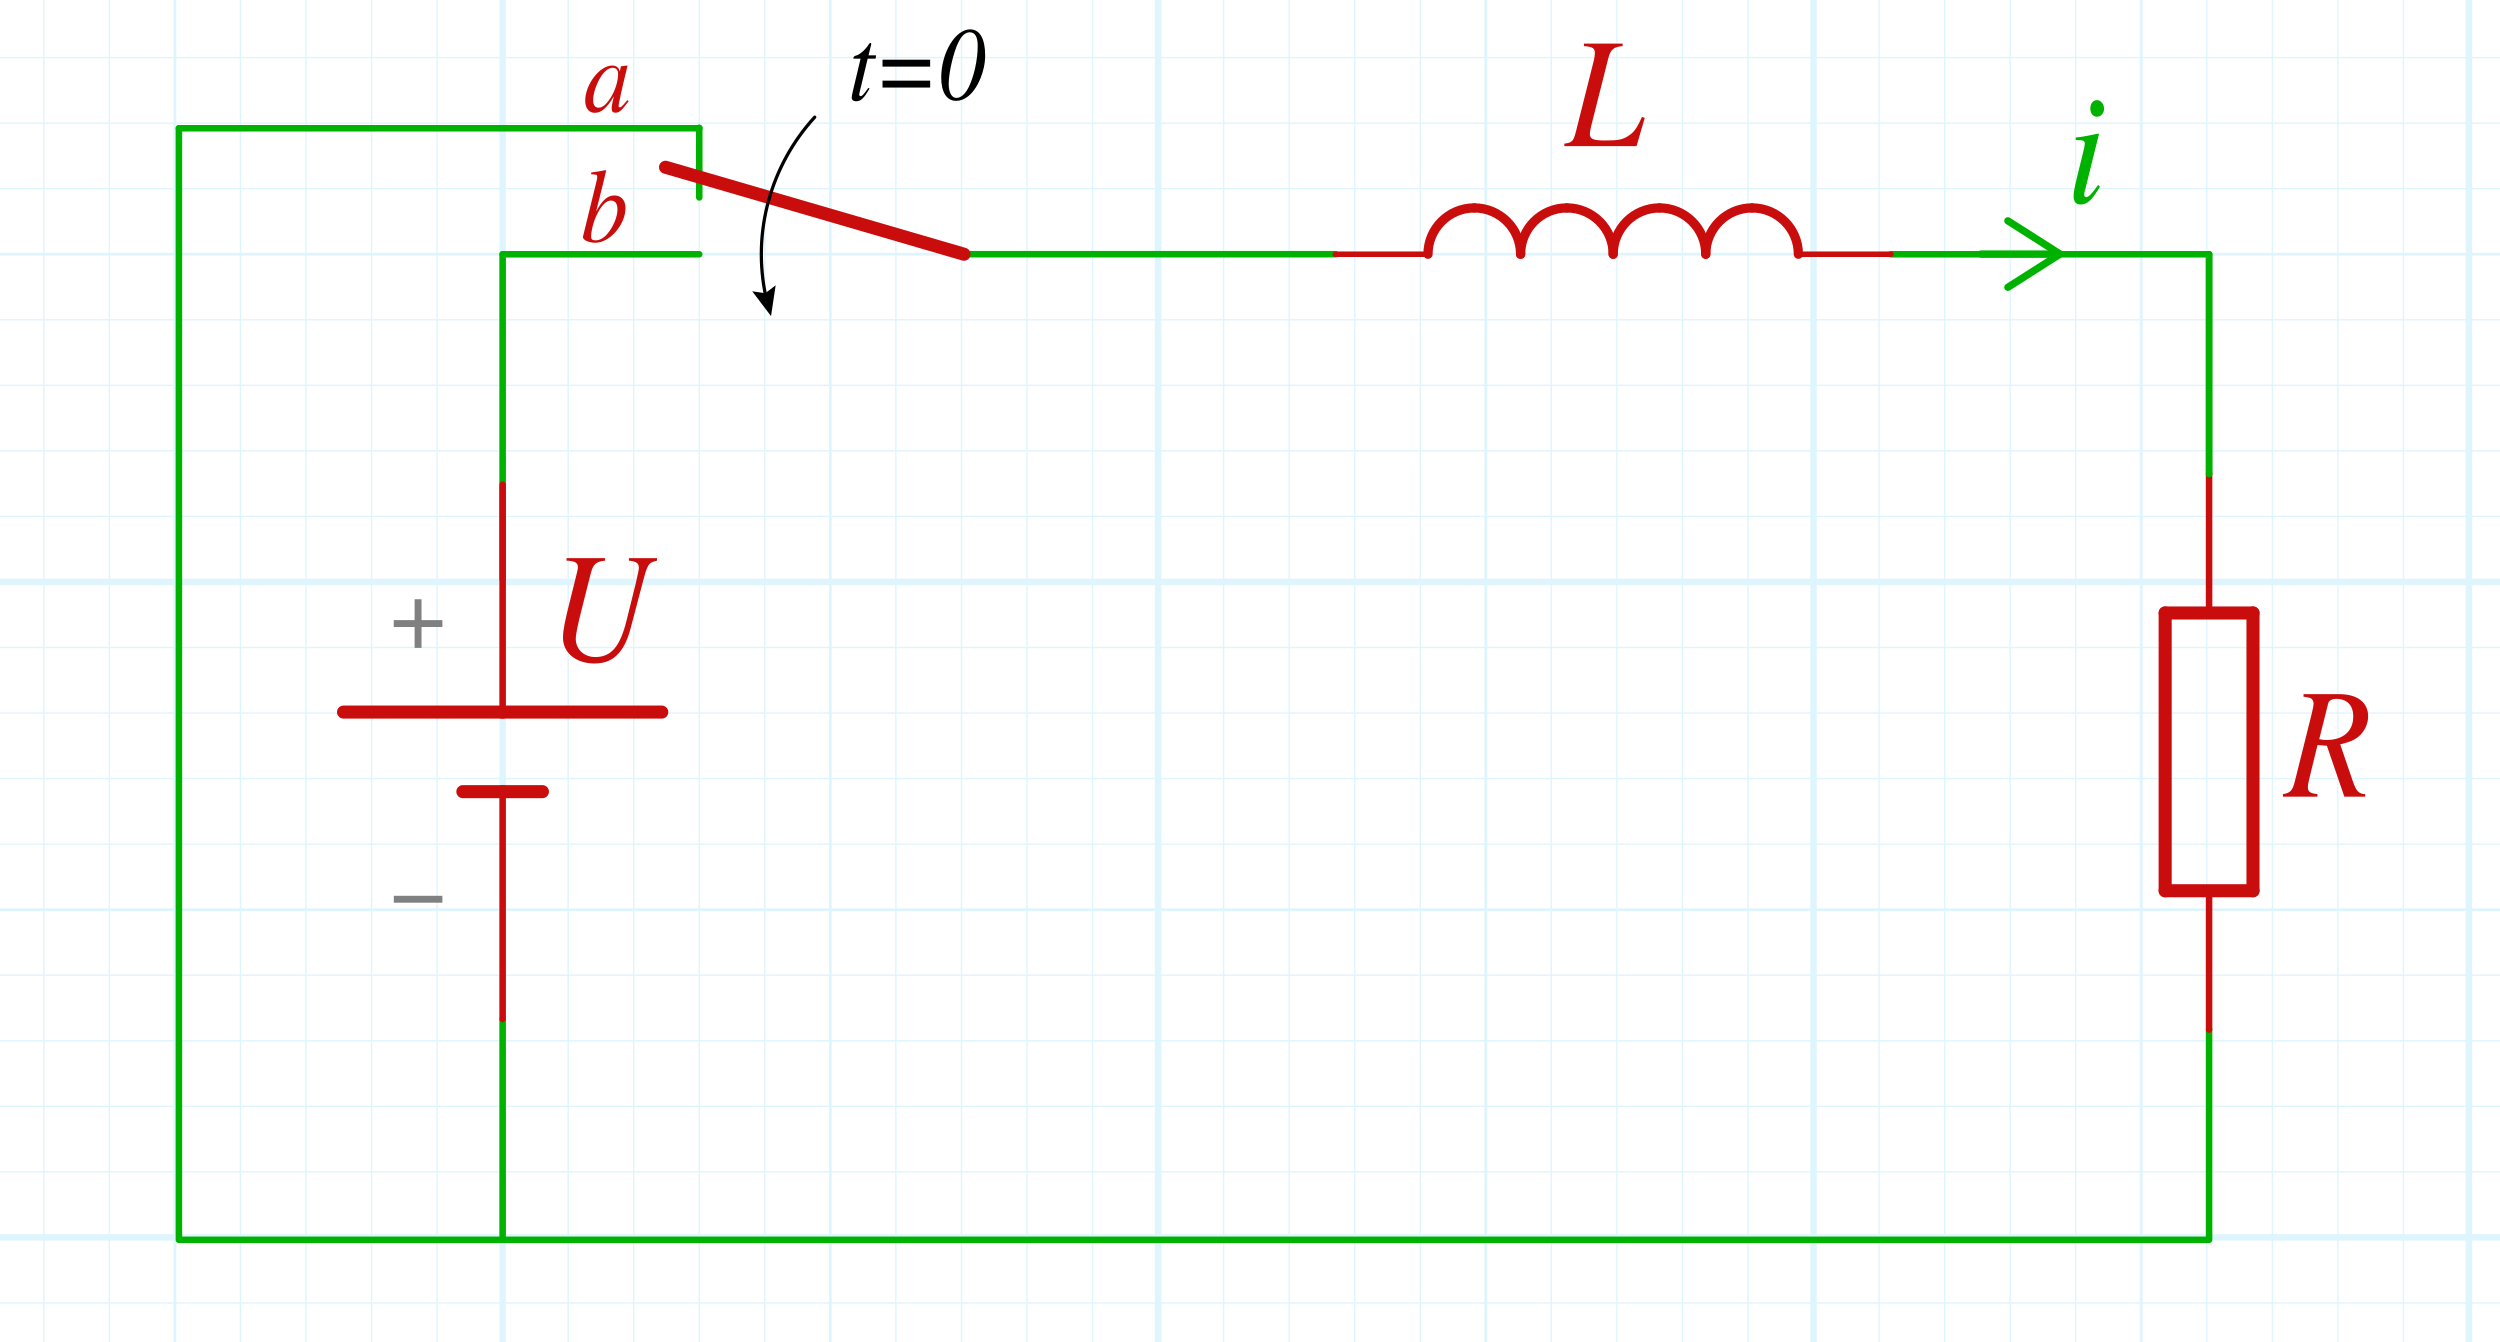 <?xml version="1.0" encoding="utf-8"?>
<!-- Generator: Adobe Illustrator 26.0.1, SVG Export Plug-In . SVG Version: 6.00 Build 0)  -->
<svg version="1.1" xmlns="http://www.w3.org/2000/svg" xmlns:xlink="http://www.w3.org/1999/xlink" x="0px" y="0px"
	 viewBox="0 0 382.233 205.252" enable-background="new 0 0 382.233 205.252" xml:space="preserve">
<g id="grid" opacity="0.5">
	<g id="Clipped_grid">
		<defs>
			<rect id="SVGID_1_" x="-40.46" y="-7.215" width="431.38" height="216.447"/>
		</defs>
		<clipPath id="SVGID_00000065796340215097739570000004556124959885200290_">
			<use xlink:href="#SVGID_1_"  overflow="visible"/>
		</clipPath>
		
			<g id="Grid_00000060005542146034257920000005065612243763103930_" opacity="0.25" clip-path="url(#SVGID_00000065796340215097739570000004556124959885200290_)">
			<g id="Horizontal_1_mm">
				
					<line fill="none" stroke="#00ABEB" stroke-width="0.211" stroke-miterlimit="10" x1="-23.631" y1="-201.645" x2="778.327" y2="-201.645"/>
				
					<line fill="none" stroke="#00ABEB" stroke-width="0.211" stroke-miterlimit="10" x1="-23.631" y1="-211.668" x2="778.327" y2="-211.668"/>
				
					<line fill="none" stroke="#00ABEB" stroke-width="0.211" stroke-miterlimit="10" x1="-23.631" y1="389.619" x2="778.327" y2="389.619"/>
				
					<line fill="none" stroke="#00ABEB" stroke-width="0.211" stroke-miterlimit="10" x1="-23.631" y1="379.596" x2="778.327" y2="379.596"/>
				
					<line fill="none" stroke="#00ABEB" stroke-width="0.211" stroke-miterlimit="10" x1="-23.631" y1="369.577" x2="778.327" y2="369.577"/>
				
					<line fill="none" stroke="#00ABEB" stroke-width="0.211" stroke-miterlimit="10" x1="-23.631" y1="359.555" x2="778.327" y2="359.555"/>
				
					<line fill="none" stroke="#00ABEB" stroke-width="0.211" stroke-miterlimit="10" x1="-23.631" y1="349.532" x2="778.327" y2="349.532"/>
				
					<line fill="none" stroke="#00ABEB" stroke-width="0.211" stroke-miterlimit="10" x1="-23.631" y1="339.513" x2="778.327" y2="339.513"/>
				
					<line fill="none" stroke="#00ABEB" stroke-width="0.211" stroke-miterlimit="10" x1="-23.631" y1="329.491" x2="778.327" y2="329.491"/>
				
					<line fill="none" stroke="#00ABEB" stroke-width="0.211" stroke-miterlimit="10" x1="-23.631" y1="319.472" x2="778.327" y2="319.472"/>
				
					<line fill="none" stroke="#00ABEB" stroke-width="0.211" stroke-miterlimit="10" x1="-23.631" y1="309.447" x2="778.327" y2="309.447"/>
				
					<line fill="none" stroke="#00ABEB" stroke-width="0.211" stroke-miterlimit="10" x1="-23.631" y1="299.425" x2="778.327" y2="299.425"/>
				
					<line fill="none" stroke="#00ABEB" stroke-width="0.211" stroke-miterlimit="10" x1="-23.631" y1="289.406" x2="778.327" y2="289.406"/>
				
					<line fill="none" stroke="#00ABEB" stroke-width="0.211" stroke-miterlimit="10" x1="-23.631" y1="279.383" x2="778.327" y2="279.383"/>
				
					<line fill="none" stroke="#00ABEB" stroke-width="0.211" stroke-miterlimit="10" x1="-23.631" y1="269.361" x2="778.327" y2="269.361"/>
				
					<line fill="none" stroke="#00ABEB" stroke-width="0.211" stroke-miterlimit="10" x1="-23.631" y1="259.341" x2="778.327" y2="259.341"/>
				
					<line fill="none" stroke="#00ABEB" stroke-width="0.211" stroke-miterlimit="10" x1="-23.631" y1="249.319" x2="778.327" y2="249.319"/>
				
					<line fill="none" stroke="#00ABEB" stroke-width="0.211" stroke-miterlimit="10" x1="-23.631" y1="239.296" x2="778.327" y2="239.296"/>
				
					<line fill="none" stroke="#00ABEB" stroke-width="0.211" stroke-miterlimit="10" x1="-23.631" y1="229.277" x2="778.327" y2="229.277"/>
				
					<line fill="none" stroke="#00ABEB" stroke-width="0.211" stroke-miterlimit="10" x1="-23.631" y1="219.255" x2="778.327" y2="219.255"/>
				
					<line fill="none" stroke="#00ABEB" stroke-width="0.211" stroke-miterlimit="10" x1="-23.631" y1="209.232" x2="778.327" y2="209.232"/>
				
					<line fill="none" stroke="#00ABEB" stroke-width="0.211" stroke-miterlimit="10" x1="-23.631" y1="199.213" x2="778.327" y2="199.213"/>
				
					<line fill="none" stroke="#00ABEB" stroke-width="0.211" stroke-miterlimit="10" x1="-23.631" y1="189.19" x2="778.327" y2="189.19"/>
				
					<line fill="none" stroke="#00ABEB" stroke-width="0.211" stroke-miterlimit="10" x1="-23.631" y1="179.166" x2="778.327" y2="179.166"/>
				
					<line fill="none" stroke="#00ABEB" stroke-width="0.211" stroke-miterlimit="10" x1="-23.631" y1="169.147" x2="778.327" y2="169.147"/>
				
					<line fill="none" stroke="#00ABEB" stroke-width="0.211" stroke-miterlimit="10" x1="-23.631" y1="159.125" x2="778.327" y2="159.125"/>
				
					<line fill="none" stroke="#00ABEB" stroke-width="0.211" stroke-miterlimit="10" x1="-23.631" y1="149.105" x2="778.327" y2="149.105"/>
				
					<line fill="none" stroke="#00ABEB" stroke-width="0.211" stroke-miterlimit="10" x1="-23.631" y1="139.083" x2="778.327" y2="139.083"/>
				
					<line fill="none" stroke="#00ABEB" stroke-width="0.211" stroke-miterlimit="10" x1="-23.631" y1="129.06" x2="778.327" y2="129.06"/>
				
					<line fill="none" stroke="#00ABEB" stroke-width="0.211" stroke-miterlimit="10" x1="-23.631" y1="119.041" x2="778.327" y2="119.041"/>
				
					<line fill="none" stroke="#00ABEB" stroke-width="0.211" stroke-miterlimit="10" x1="-23.631" y1="109.019" x2="778.327" y2="109.019"/>
				
					<line fill="none" stroke="#00ABEB" stroke-width="0.211" stroke-miterlimit="10" x1="-23.631" y1="98.996" x2="778.327" y2="98.996"/>
				
					<line fill="none" stroke="#00ABEB" stroke-width="0.211" stroke-miterlimit="10" x1="-23.631" y1="88.977" x2="778.327" y2="88.977"/>
				
					<line fill="none" stroke="#00ABEB" stroke-width="0.211" stroke-miterlimit="10" x1="-23.631" y1="78.955" x2="778.327" y2="78.955"/>
				
					<line fill="none" stroke="#00ABEB" stroke-width="0.211" stroke-miterlimit="10" x1="-23.631" y1="68.932" x2="778.327" y2="68.932"/>
				
					<line fill="none" stroke="#00ABEB" stroke-width="0.211" stroke-miterlimit="10" x1="-23.631" y1="58.913" x2="778.327" y2="58.913"/>
				
					<line fill="none" stroke="#00ABEB" stroke-width="0.211" stroke-miterlimit="10" x1="-23.631" y1="48.89" x2="778.327" y2="48.89"/>
				
					<line fill="none" stroke="#00ABEB" stroke-width="0.211" stroke-miterlimit="10" x1="-23.631" y1="38.868" x2="778.327" y2="38.868"/>
				
					<line fill="none" stroke="#00ABEB" stroke-width="0.211" stroke-miterlimit="10" x1="-23.631" y1="28.849" x2="778.327" y2="28.849"/>
				
					<line fill="none" stroke="#00ABEB" stroke-width="0.211" stroke-miterlimit="10" x1="-23.631" y1="18.826" x2="778.327" y2="18.826"/>
				
					<line fill="none" stroke="#00ABEB" stroke-width="0.211" stroke-miterlimit="10" x1="-23.631" y1="8.804" x2="778.327" y2="8.804"/>
				
					<line fill="none" stroke="#00ABEB" stroke-width="0.211" stroke-miterlimit="10" x1="-23.631" y1="-1.215" x2="778.327" y2="-1.215"/>
				
					<line fill="none" stroke="#00ABEB" stroke-width="0.211" stroke-miterlimit="10" x1="-23.631" y1="-11.24" x2="778.327" y2="-11.24"/>
				
					<line fill="none" stroke="#00ABEB" stroke-width="0.211" stroke-miterlimit="10" x1="-23.631" y1="-21.259" x2="778.327" y2="-21.259"/>
				
					<line fill="none" stroke="#00ABEB" stroke-width="0.211" stroke-miterlimit="10" x1="-23.631" y1="-31.281" x2="778.327" y2="-31.281"/>
				
					<line fill="none" stroke="#00ABEB" stroke-width="0.211" stroke-miterlimit="10" x1="-23.631" y1="-41.304" x2="778.327" y2="-41.304"/>
				
					<line fill="none" stroke="#00ABEB" stroke-width="0.211" stroke-miterlimit="10" x1="-23.631" y1="-51.323" x2="778.327" y2="-51.323"/>
				
					<line fill="none" stroke="#00ABEB" stroke-width="0.211" stroke-miterlimit="10" x1="-23.631" y1="-61.345" x2="778.327" y2="-61.345"/>
				
					<line fill="none" stroke="#00ABEB" stroke-width="0.211" stroke-miterlimit="10" x1="-23.631" y1="-71.368" x2="778.327" y2="-71.368"/>
				
					<line fill="none" stroke="#00ABEB" stroke-width="0.211" stroke-miterlimit="10" x1="-23.631" y1="-81.387" x2="778.327" y2="-81.387"/>
				
					<line fill="none" stroke="#00ABEB" stroke-width="0.211" stroke-miterlimit="10" x1="-23.631" y1="-91.41" x2="778.327" y2="-91.41"/>
				
					<line fill="none" stroke="#00ABEB" stroke-width="0.211" stroke-miterlimit="10" x1="-23.631" y1="-101.432" x2="778.327" y2="-101.432"/>
				
					<line fill="none" stroke="#00ABEB" stroke-width="0.211" stroke-miterlimit="10" x1="-23.631" y1="-111.451" x2="778.327" y2="-111.451"/>
				
					<line fill="none" stroke="#00ABEB" stroke-width="0.211" stroke-miterlimit="10" x1="-23.631" y1="-121.474" x2="778.327" y2="-121.474"/>
				
					<line fill="none" stroke="#00ABEB" stroke-width="0.211" stroke-miterlimit="10" x1="-23.631" y1="-131.496" x2="778.327" y2="-131.496"/>
				
					<line fill="none" stroke="#00ABEB" stroke-width="0.211" stroke-miterlimit="10" x1="-23.631" y1="-141.516" x2="778.327" y2="-141.516"/>
				
					<line fill="none" stroke="#00ABEB" stroke-width="0.211" stroke-miterlimit="10" x1="-23.631" y1="-151.54" x2="778.327" y2="-151.54"/>
				
					<line fill="none" stroke="#00ABEB" stroke-width="0.211" stroke-miterlimit="10" x1="-23.631" y1="-161.559" x2="778.327" y2="-161.559"/>
				
					<line fill="none" stroke="#00ABEB" stroke-width="0.211" stroke-miterlimit="10" x1="-23.631" y1="-171.581" x2="778.327" y2="-171.581"/>
				
					<line fill="none" stroke="#00ABEB" stroke-width="0.211" stroke-miterlimit="10" x1="-23.631" y1="-181.604" x2="778.327" y2="-181.604"/>
				
					<line fill="none" stroke="#00ABEB" stroke-width="0.211" stroke-miterlimit="10" x1="-23.631" y1="-191.623" x2="778.327" y2="-191.623"/>
			</g>
			<g id="Vertical_1_mm">
				<g>
					
						<line fill="none" stroke="#00ABEB" stroke-width="0.211" stroke-miterlimit="10" x1="-23.366" y1="389.57" x2="-23.366" y2="-211.934"/>
				</g>
				
					<line fill="none" stroke="#00ABEB" stroke-width="0.211" stroke-miterlimit="10" x1="-13.347" y1="389.57" x2="-13.347" y2="-211.934"/>
				
					<line fill="none" stroke="#00ABEB" stroke-width="0.211" stroke-miterlimit="10" x1="-3.324" y1="389.57" x2="-3.324" y2="-211.934"/>
				
					<line fill="none" stroke="#00ABEB" stroke-width="0.211" stroke-miterlimit="10" x1="6.699" y1="389.57" x2="6.699" y2="-211.934"/>
				
					<line fill="none" stroke="#00ABEB" stroke-width="0.211" stroke-miterlimit="10" x1="16.718" y1="389.57" x2="16.718" y2="-211.934"/>
				
					<line fill="none" stroke="#00ABEB" stroke-width="0.211" stroke-miterlimit="10" x1="26.74" y1="389.57" x2="26.74" y2="-211.934"/>
				
					<line fill="none" stroke="#00ABEB" stroke-width="0.211" stroke-miterlimit="10" x1="36.763" y1="389.57" x2="36.763" y2="-211.934"/>
				
					<line fill="none" stroke="#00ABEB" stroke-width="0.211" stroke-miterlimit="10" x1="46.782" y1="389.57" x2="46.782" y2="-211.934"/>
				
					<line fill="none" stroke="#00ABEB" stroke-width="0.211" stroke-miterlimit="10" x1="56.806" y1="389.57" x2="56.806" y2="-211.934"/>
				
					<line fill="none" stroke="#00ABEB" stroke-width="0.211" stroke-miterlimit="10" x1="66.825" y1="389.57" x2="66.825" y2="-211.934"/>
				
					<line fill="none" stroke="#00ABEB" stroke-width="0.211" stroke-miterlimit="10" x1="76.848" y1="389.57" x2="76.848" y2="-211.934"/>
				
					<line fill="none" stroke="#00ABEB" stroke-width="0.211" stroke-miterlimit="10" x1="86.87" y1="389.57" x2="86.87" y2="-211.934"/>
				
					<line fill="none" stroke="#00ABEB" stroke-width="0.211" stroke-miterlimit="10" x1="96.889" y1="389.57" x2="96.889" y2="-211.934"/>
				
					<line fill="none" stroke="#00ABEB" stroke-width="0.211" stroke-miterlimit="10" x1="106.912" y1="389.57" x2="106.912" y2="-211.934"/>
				
					<line fill="none" stroke="#00ABEB" stroke-width="0.211" stroke-miterlimit="10" x1="116.934" y1="389.57" x2="116.934" y2="-211.934"/>
				
					<line fill="none" stroke="#00ABEB" stroke-width="0.211" stroke-miterlimit="10" x1="126.954" y1="389.57" x2="126.954" y2="-211.934"/>
				
					<line fill="none" stroke="#00ABEB" stroke-width="0.211" stroke-miterlimit="10" x1="136.976" y1="389.57" x2="136.976" y2="-211.934"/>
				
					<line fill="none" stroke="#00ABEB" stroke-width="0.211" stroke-miterlimit="10" x1="146.999" y1="389.57" x2="146.999" y2="-211.934"/>
				
					<line fill="none" stroke="#00ABEB" stroke-width="0.211" stroke-miterlimit="10" x1="157.018" y1="389.57" x2="157.018" y2="-211.934"/>
				
					<line fill="none" stroke="#00ABEB" stroke-width="0.211" stroke-miterlimit="10" x1="167.04" y1="389.57" x2="167.04" y2="-211.934"/>
				
					<line fill="none" stroke="#00ABEB" stroke-width="0.211" stroke-miterlimit="10" x1="177.063" y1="389.57" x2="177.063" y2="-211.934"/>
				
					<line fill="none" stroke="#00ABEB" stroke-width="0.211" stroke-miterlimit="10" x1="187.082" y1="389.57" x2="187.082" y2="-211.934"/>
				
					<line fill="none" stroke="#00ABEB" stroke-width="0.211" stroke-miterlimit="10" x1="197.105" y1="389.57" x2="197.105" y2="-211.934"/>
				
					<line fill="none" stroke="#00ABEB" stroke-width="0.211" stroke-miterlimit="10" x1="207.127" y1="389.57" x2="207.127" y2="-211.934"/>
				
					<line fill="none" stroke="#00ABEB" stroke-width="0.211" stroke-miterlimit="10" x1="217.148" y1="389.57" x2="217.148" y2="-211.934"/>
				
					<line fill="none" stroke="#00ABEB" stroke-width="0.211" stroke-miterlimit="10" x1="227.17" y1="389.57" x2="227.17" y2="-211.934"/>
				
					<line fill="none" stroke="#00ABEB" stroke-width="0.211" stroke-miterlimit="10" x1="237.189" y1="389.57" x2="237.189" y2="-211.934"/>
				
					<line fill="none" stroke="#00ABEB" stroke-width="0.211" stroke-miterlimit="10" x1="247.212" y1="389.57" x2="247.212" y2="-211.934"/>
				
					<line fill="none" stroke="#00ABEB" stroke-width="0.211" stroke-miterlimit="10" x1="257.235" y1="389.57" x2="257.235" y2="-211.934"/>
				
					<line fill="none" stroke="#00ABEB" stroke-width="0.211" stroke-miterlimit="10" x1="267.253" y1="389.57" x2="267.253" y2="-211.934"/>
				
					<line fill="none" stroke="#00ABEB" stroke-width="0.211" stroke-miterlimit="10" x1="277.276" y1="389.57" x2="277.276" y2="-211.934"/>
				
					<line fill="none" stroke="#00ABEB" stroke-width="0.211" stroke-miterlimit="10" x1="287.299" y1="389.57" x2="287.299" y2="-211.934"/>
				
					<line fill="none" stroke="#00ABEB" stroke-width="0.211" stroke-miterlimit="10" x1="297.318" y1="389.57" x2="297.318" y2="-211.934"/>
				
					<line fill="none" stroke="#00ABEB" stroke-width="0.211" stroke-miterlimit="10" x1="307.34" y1="389.57" x2="307.34" y2="-211.934"/>
				
					<line fill="none" stroke="#00ABEB" stroke-width="0.211" stroke-miterlimit="10" x1="317.363" y1="389.57" x2="317.363" y2="-211.934"/>
				
					<line fill="none" stroke="#00ABEB" stroke-width="0.211" stroke-miterlimit="10" x1="327.382" y1="389.57" x2="327.382" y2="-211.934"/>
				
					<line fill="none" stroke="#00ABEB" stroke-width="0.211" stroke-miterlimit="10" x1="337.404" y1="389.57" x2="337.404" y2="-211.934"/>
				
					<line fill="none" stroke="#00ABEB" stroke-width="0.211" stroke-miterlimit="10" x1="347.427" y1="389.57" x2="347.427" y2="-211.934"/>
				
					<line fill="none" stroke="#00ABEB" stroke-width="0.211" stroke-miterlimit="10" x1="357.446" y1="389.57" x2="357.446" y2="-211.934"/>
				
					<line fill="none" stroke="#00ABEB" stroke-width="0.211" stroke-miterlimit="10" x1="367.469" y1="389.57" x2="367.469" y2="-211.934"/>
				
					<line fill="none" stroke="#00ABEB" stroke-width="0.211" stroke-miterlimit="10" x1="377.488" y1="389.57" x2="377.488" y2="-211.934"/>
				
					<line fill="none" stroke="#00ABEB" stroke-width="0.211" stroke-miterlimit="10" x1="387.512" y1="389.57" x2="387.512" y2="-211.934"/>
				
					<line fill="none" stroke="#00ABEB" stroke-width="0.211" stroke-miterlimit="10" x1="397.534" y1="389.57" x2="397.534" y2="-211.934"/>
				
					<line fill="none" stroke="#00ABEB" stroke-width="0.211" stroke-miterlimit="10" x1="407.554" y1="389.57" x2="407.554" y2="-211.934"/>
				
					<line fill="none" stroke="#00ABEB" stroke-width="0.211" stroke-miterlimit="10" x1="417.576" y1="389.57" x2="417.576" y2="-211.934"/>
				
					<line fill="none" stroke="#00ABEB" stroke-width="0.211" stroke-miterlimit="10" x1="427.599" y1="389.57" x2="427.599" y2="-211.934"/>
				
					<line fill="none" stroke="#00ABEB" stroke-width="0.211" stroke-miterlimit="10" x1="437.618" y1="389.57" x2="437.618" y2="-211.934"/>
				
					<line fill="none" stroke="#00ABEB" stroke-width="0.211" stroke-miterlimit="10" x1="447.64" y1="389.57" x2="447.64" y2="-211.934"/>
				
					<line fill="none" stroke="#00ABEB" stroke-width="0.211" stroke-miterlimit="10" x1="457.663" y1="389.57" x2="457.663" y2="-211.934"/>
				
					<line fill="none" stroke="#00ABEB" stroke-width="0.211" stroke-miterlimit="10" x1="467.682" y1="389.57" x2="467.682" y2="-211.934"/>
				
					<line fill="none" stroke="#00ABEB" stroke-width="0.211" stroke-miterlimit="10" x1="477.705" y1="389.57" x2="477.705" y2="-211.934"/>
				
					<line fill="none" stroke="#00ABEB" stroke-width="0.211" stroke-miterlimit="10" x1="487.727" y1="389.57" x2="487.727" y2="-211.934"/>
				
					<line fill="none" stroke="#00ABEB" stroke-width="0.211" stroke-miterlimit="10" x1="497.746" y1="389.57" x2="497.746" y2="-211.934"/>
				
					<line fill="none" stroke="#00ABEB" stroke-width="0.211" stroke-miterlimit="10" x1="507.769" y1="389.57" x2="507.769" y2="-211.934"/>
				
					<line fill="none" stroke="#00ABEB" stroke-width="0.211" stroke-miterlimit="10" x1="517.791" y1="389.57" x2="517.791" y2="-211.934"/>
				
					<line fill="none" stroke="#00ABEB" stroke-width="0.211" stroke-miterlimit="10" x1="527.81" y1="389.57" x2="527.81" y2="-211.934"/>
				
					<line fill="none" stroke="#00ABEB" stroke-width="0.211" stroke-miterlimit="10" x1="537.835" y1="389.57" x2="537.835" y2="-211.934"/>
				
					<line fill="none" stroke="#00ABEB" stroke-width="0.211" stroke-miterlimit="10" x1="547.854" y1="389.57" x2="547.854" y2="-211.934"/>
				
					<line fill="none" stroke="#00ABEB" stroke-width="0.211" stroke-miterlimit="10" x1="557.876" y1="389.57" x2="557.876" y2="-211.934"/>
				
					<line fill="none" stroke="#00ABEB" stroke-width="0.211" stroke-miterlimit="10" x1="567.899" y1="389.57" x2="567.899" y2="-211.934"/>
				
					<line fill="none" stroke="#00ABEB" stroke-width="0.211" stroke-miterlimit="10" x1="577.918" y1="389.57" x2="577.918" y2="-211.934"/>
				
					<line fill="none" stroke="#00ABEB" stroke-width="0.211" stroke-miterlimit="10" x1="587.94" y1="389.57" x2="587.94" y2="-211.934"/>
				
					<line fill="none" stroke="#00ABEB" stroke-width="0.211" stroke-miterlimit="10" x1="597.963" y1="389.57" x2="597.963" y2="-211.934"/>
				
					<line fill="none" stroke="#00ABEB" stroke-width="0.211" stroke-miterlimit="10" x1="607.982" y1="389.57" x2="607.982" y2="-211.934"/>
				
					<line fill="none" stroke="#00ABEB" stroke-width="0.211" stroke-miterlimit="10" x1="618.004" y1="389.57" x2="618.004" y2="-211.934"/>
				
					<line fill="none" stroke="#00ABEB" stroke-width="0.211" stroke-miterlimit="10" x1="628.027" y1="389.57" x2="628.027" y2="-211.934"/>
				
					<line fill="none" stroke="#00ABEB" stroke-width="0.211" stroke-miterlimit="10" x1="638.046" y1="389.57" x2="638.046" y2="-211.934"/>
				
					<line fill="none" stroke="#00ABEB" stroke-width="0.211" stroke-miterlimit="10" x1="648.069" y1="389.57" x2="648.069" y2="-211.934"/>
				
					<line fill="none" stroke="#00ABEB" stroke-width="0.211" stroke-miterlimit="10" x1="658.091" y1="389.57" x2="658.091" y2="-211.934"/>
				
					<line fill="none" stroke="#00ABEB" stroke-width="0.211" stroke-miterlimit="10" x1="668.11" y1="389.57" x2="668.11" y2="-211.934"/>
				
					<line fill="none" stroke="#00ABEB" stroke-width="0.211" stroke-miterlimit="10" x1="678.133" y1="389.57" x2="678.133" y2="-211.934"/>
				
					<line fill="none" stroke="#00ABEB" stroke-width="0.211" stroke-miterlimit="10" x1="688.155" y1="389.57" x2="688.155" y2="-211.934"/>
				
					<line fill="none" stroke="#00ABEB" stroke-width="0.211" stroke-miterlimit="10" x1="698.176" y1="389.57" x2="698.176" y2="-211.934"/>
				
					<line fill="none" stroke="#00ABEB" stroke-width="0.211" stroke-miterlimit="10" x1="708.199" y1="389.57" x2="708.199" y2="-211.934"/>
				
					<line fill="none" stroke="#00ABEB" stroke-width="0.211" stroke-miterlimit="10" x1="718.218" y1="389.57" x2="718.218" y2="-211.934"/>
				
					<line fill="none" stroke="#00ABEB" stroke-width="0.211" stroke-miterlimit="10" x1="728.24" y1="389.57" x2="728.24" y2="-211.934"/>
				
					<line fill="none" stroke="#00ABEB" stroke-width="0.211" stroke-miterlimit="10" x1="738.263" y1="389.57" x2="738.263" y2="-211.934"/>
				
					<line fill="none" stroke="#00ABEB" stroke-width="0.211" stroke-miterlimit="10" x1="748.282" y1="389.57" x2="748.282" y2="-211.934"/>
				
					<line fill="none" stroke="#00ABEB" stroke-width="0.211" stroke-miterlimit="10" x1="758.305" y1="389.57" x2="758.305" y2="-211.934"/>
				
					<line fill="none" stroke="#00ABEB" stroke-width="0.211" stroke-miterlimit="10" x1="768.327" y1="389.57" x2="768.327" y2="-211.934"/>
				
					<line fill="none" stroke="#00ABEB" stroke-width="0.211" stroke-miterlimit="10" x1="778.346" y1="389.57" x2="778.346" y2="-211.934"/>
			</g>
			<g id="Horizontal_5_mm_1_">
				
					<line fill="none" stroke="#00ABEB" stroke-width="0.422" stroke-miterlimit="10" x1="-24.603" y1="389.619" x2="778.327" y2="389.619"/>
				
					<line fill="none" stroke="#00ABEB" stroke-width="0.422" stroke-miterlimit="10" x1="-24.603" y1="339.513" x2="778.327" y2="339.513"/>
				
					<line fill="none" stroke="#00ABEB" stroke-width="0.422" stroke-miterlimit="10" x1="-24.603" y1="289.406" x2="778.327" y2="289.406"/>
				
					<line fill="none" stroke="#00ABEB" stroke-width="0.422" stroke-miterlimit="10" x1="-24.603" y1="239.296" x2="778.327" y2="239.296"/>
				
					<line fill="none" stroke="#00ABEB" stroke-width="0.422" stroke-miterlimit="10" x1="-24.603" y1="189.19" x2="778.327" y2="189.19"/>
				
					<line fill="none" stroke="#00ABEB" stroke-width="0.422" stroke-miterlimit="10" x1="-24.603" y1="139.083" x2="778.327" y2="139.083"/>
				
					<line fill="none" stroke="#00ABEB" stroke-width="0.422" stroke-miterlimit="10" x1="-24.603" y1="88.977" x2="778.327" y2="88.977"/>
				
					<line fill="none" stroke="#00ABEB" stroke-width="0.422" stroke-miterlimit="10" x1="-24.603" y1="38.868" x2="778.327" y2="38.868"/>
				
					<line fill="none" stroke="#00ABEB" stroke-width="0.422" stroke-miterlimit="10" x1="-24.603" y1="-11.24" x2="778.327" y2="-11.24"/>
				
					<line fill="none" stroke="#00ABEB" stroke-width="0.422" stroke-miterlimit="10" x1="-24.603" y1="-61.345" x2="778.327" y2="-61.345"/>
				
					<line fill="none" stroke="#00ABEB" stroke-width="0.422" stroke-miterlimit="10" x1="-24.603" y1="-111.451" x2="778.327" y2="-111.451"/>
			</g>
			<g id="Vertical_5_mm">
				
					<line fill="none" stroke="#00ABEB" stroke-width="0.422" stroke-miterlimit="10" x1="-23.366" y1="389.57" x2="-23.366" y2="-212.906"/>
				
					<line fill="none" stroke="#00ABEB" stroke-width="0.422" stroke-miterlimit="10" x1="26.74" y1="389.57" x2="26.74" y2="-212.906"/>
				
					<line fill="none" stroke="#00ABEB" stroke-width="0.422" stroke-miterlimit="10" x1="76.848" y1="389.57" x2="76.848" y2="-212.906"/>
				
					<line fill="none" stroke="#00ABEB" stroke-width="0.422" stroke-miterlimit="10" x1="126.954" y1="389.57" x2="126.954" y2="-212.906"/>
				
					<line fill="none" stroke="#00ABEB" stroke-width="0.422" stroke-miterlimit="10" x1="177.063" y1="389.57" x2="177.063" y2="-212.906"/>
				
					<line fill="none" stroke="#00ABEB" stroke-width="0.422" stroke-miterlimit="10" x1="227.17" y1="389.57" x2="227.17" y2="-212.906"/>
				
					<line fill="none" stroke="#00ABEB" stroke-width="0.422" stroke-miterlimit="10" x1="277.276" y1="389.57" x2="277.276" y2="-212.906"/>
				
					<line fill="none" stroke="#00ABEB" stroke-width="0.422" stroke-miterlimit="10" x1="327.382" y1="389.57" x2="327.382" y2="-212.906"/>
				
					<line fill="none" stroke="#00ABEB" stroke-width="0.422" stroke-miterlimit="10" x1="377.488" y1="389.57" x2="377.488" y2="-212.906"/>
				
					<line fill="none" stroke="#00ABEB" stroke-width="0.422" stroke-miterlimit="10" x1="427.599" y1="389.57" x2="427.599" y2="-212.906"/>
				
					<line fill="none" stroke="#00ABEB" stroke-width="0.422" stroke-miterlimit="10" x1="477.705" y1="389.57" x2="477.705" y2="-212.906"/>
				
					<line fill="none" stroke="#00ABEB" stroke-width="0.422" stroke-miterlimit="10" x1="527.81" y1="389.57" x2="527.81" y2="-212.906"/>
				
					<line fill="none" stroke="#00ABEB" stroke-width="0.422" stroke-miterlimit="10" x1="577.918" y1="389.57" x2="577.918" y2="-212.906"/>
				
					<line fill="none" stroke="#00ABEB" stroke-width="0.422" stroke-miterlimit="10" x1="628.027" y1="389.57" x2="628.027" y2="-212.906"/>
				
					<line fill="none" stroke="#00ABEB" stroke-width="0.422" stroke-miterlimit="10" x1="678.133" y1="389.57" x2="678.133" y2="-212.906"/>
				
					<line fill="none" stroke="#00ABEB" stroke-width="0.422" stroke-miterlimit="10" x1="728.24" y1="389.57" x2="728.24" y2="-212.906"/>
				
					<line fill="none" stroke="#00ABEB" stroke-width="0.422" stroke-miterlimit="10" x1="778.346" y1="389.57" x2="778.346" y2="-212.906"/>
			</g>
			<g id="Horizontal_10_mm">
				
					<line id="_x31_9_1_" fill="none" stroke="#00ABEB" stroke-width="0.985" stroke-miterlimit="10" x1="-24.603" y1="389.619" x2="778.327" y2="389.619"/>
				
					<line id="_x32_0" fill="none" stroke="#00ABEB" stroke-width="0.985" stroke-miterlimit="10" x1="-24.603" y1="289.406" x2="778.327" y2="289.406"/>
				
					<line id="_x32_1" fill="none" stroke="#00ABEB" stroke-width="0.985" stroke-miterlimit="10" x1="-24.603" y1="189.19" x2="778.327" y2="189.19"/>
				
					<line id="_x32_2" fill="none" stroke="#00ABEB" stroke-width="0.985" stroke-miterlimit="10" x1="-24.603" y1="88.977" x2="778.327" y2="88.977"/>
				
					<line id="_x32_3" fill="none" stroke="#00ABEB" stroke-width="0.985" stroke-miterlimit="10" x1="-24.603" y1="-11.24" x2="778.327" y2="-11.24"/>
				
					<line id="_x32_4" fill="none" stroke="#00ABEB" stroke-width="0.985" stroke-miterlimit="10" x1="-24.603" y1="-111.451" x2="778.327" y2="-111.451"/>
				
					<line id="_x32_5" fill="none" stroke="#00ABEB" stroke-width="0.985" stroke-miterlimit="10" x1="-24.603" y1="-211.668" x2="778.327" y2="-211.668"/>
			</g>
			<g id="Vertical_10_mm">
				
					<line id="_x30_" fill="none" stroke="#00ABEB" stroke-width="0.985" stroke-miterlimit="10" x1="-23.366" y1="389.57" x2="-23.366" y2="-212.906"/>
				
					<line id="_x31_" fill="none" stroke="#00ABEB" stroke-width="0.985" stroke-miterlimit="10" x1="76.848" y1="389.57" x2="76.848" y2="-212.906"/>
				
					<line id="_x32_" fill="none" stroke="#00ABEB" stroke-width="0.985" stroke-miterlimit="10" x1="177.063" y1="389.57" x2="177.063" y2="-212.906"/>
				
					<line id="_x33_" fill="none" stroke="#00ABEB" stroke-width="0.985" stroke-miterlimit="10" x1="277.276" y1="389.57" x2="277.276" y2="-212.906"/>
				
					<line id="_x34_" fill="none" stroke="#00ABEB" stroke-width="0.985" stroke-miterlimit="10" x1="377.488" y1="389.57" x2="377.488" y2="-212.906"/>
				
					<line id="_x35_" fill="none" stroke="#00ABEB" stroke-width="0.985" stroke-miterlimit="10" x1="477.705" y1="389.57" x2="477.705" y2="-212.906"/>
				
					<line id="_x36_" fill="none" stroke="#00ABEB" stroke-width="0.985" stroke-miterlimit="10" x1="577.918" y1="389.57" x2="577.918" y2="-212.906"/>
				
					<line id="_x37_" fill="none" stroke="#00ABEB" stroke-width="0.985" stroke-miterlimit="10" x1="678.133" y1="389.57" x2="678.133" y2="-212.906"/>
				
					<line id="_x38_" fill="none" stroke="#00ABEB" stroke-width="0.985" stroke-miterlimit="10" x1="778.346" y1="389.57" x2="778.346" y2="-212.906"/>
			</g>
		</g>
	</g>
</g>
<g id="base">
	
		<line fill="none" stroke="#00B200" stroke-linecap="round" stroke-linejoin="round" stroke-miterlimit="11.339" x1="27.354" y1="19.616" x2="106.912" y2="19.616"/>
	
		<line fill="none" stroke="#00B200" stroke-linecap="round" stroke-linejoin="round" stroke-miterlimit="11.339" x1="337.753" y1="157.426" x2="337.753" y2="189.56"/>
	
		<line fill="none" stroke="#00B200" stroke-linecap="round" stroke-linejoin="round" stroke-miterlimit="11.339" x1="337.753" y1="38.875" x2="337.752" y2="72.486"/>
	
		<line fill="none" stroke="#C90D0C" stroke-linecap="round" stroke-miterlimit="11.339" x1="337.752" y1="157.426" x2="337.752" y2="136.191"/>
	
		<line fill="none" stroke="#C90D0C" stroke-linecap="round" stroke-miterlimit="11.339" x1="337.752" y1="72.486" x2="337.752" y2="93.721"/>
	
		<line fill="none" stroke="#C90D0C" stroke-width="2" stroke-linecap="round" stroke-miterlimit="11.339" x1="344.467" y1="136.191" x2="344.467" y2="93.721"/>
	
		<line fill="none" stroke="#C90D0C" stroke-width="2" stroke-linecap="round" stroke-miterlimit="11.339" x1="331.038" y1="93.721" x2="331.038" y2="136.191"/>
	
		<line fill="none" stroke="#C90D0C" stroke-width="2" stroke-linecap="round" stroke-miterlimit="11.339" x1="344.467" y1="93.721" x2="331.038" y2="93.721"/>
	
		<line fill="none" stroke="#C90D0C" stroke-width="2" stroke-linecap="round" stroke-miterlimit="11.339" x1="344.467" y1="136.191" x2="331.038" y2="136.191"/>
	<g enable-background="new    ">
		<path fill="#C90D0C" d="M357.651,106.129c2.862,0,4.423,1.344,4.423,3.384c0,1.152-0.542,2.328-1.431,3.072
			c-0.672,0.576-1.388,0.864-2.84,1.224l1.93,5.641c0.477,1.416,0.911,1.968,1.886,1.968v0.384h-3.187l-2.667-7.777l-1.431-0.12
			l-1.192,4.872c-0.239,0.936-0.282,1.272-0.282,1.512c0,0.72,0.217,0.984,1.453,1.128v0.384h-5.269v-0.384
			c1.192-0.168,1.496-0.624,1.843-2.04l2.581-10.345c0.151-0.648,0.26-1.104,0.26-1.512c0-0.264-0.151-0.552-0.303-0.672
			c-0.239-0.168-0.325-0.192-1.236-0.336v-0.384H357.651z M354.594,113.018c0.542,0.096,0.715,0.12,1.105,0.12
			c2.581,0,4.098-1.368,4.098-3.601c0-1.656-0.911-2.688-2.602-2.688c-0.672,0-1.127,0.264-1.236,0.72L354.594,113.018z"/>
	</g>
	<g display="none" enable-background="new    ">
		<path display="inline" fill="#808080" d="M337.885,136.223c2.245-0.441,3.899-2.159,4.49-4.842
			c-0.635,0.687-1.344,0.933-2.215,0.933c-1.596,0-2.659-1.325-2.659-3.321c0-2.208,1.315-3.86,3.072-3.86
			c0.945,0,1.743,0.458,2.319,1.243c0.591,0.818,0.945,1.996,0.945,3.37c0,1.881-0.591,3.664-1.772,4.858
			c-1.256,1.259-2.216,1.652-4.136,1.946L337.885,136.223z M342.405,129.746c0-2.748-0.665-4.155-1.95-4.155
			c-0.443,0-0.827,0.196-1.078,0.556c-0.295,0.441-0.517,1.407-0.517,2.29c0,1.946,0.709,3.173,1.816,3.173
			c0.65,0,1.729-0.36,1.729-1.227V129.746z"/>
		<path display="inline" fill="#808080" d="M348.136,136.42c-2.526,0-3.338-3.042-3.338-5.725c0-2.895,1.019-5.562,3.397-5.562
			c1.935,0,3.279,2.306,3.279,5.66C351.474,133.606,350.543,136.42,348.136,136.42z M348.106,125.558
			c-1.226,0-1.891,1.93-1.891,5.251c0,3.32,0.65,5.185,1.92,5.185c1.255,0,1.92-1.881,1.92-5.12
			C350.056,127.472,349.406,125.558,348.106,125.558z"/>
		<path display="inline" fill="#808080" d="M355.522,136.42c-2.526,0-3.338-3.042-3.338-5.725c0-2.895,1.019-5.562,3.397-5.562
			c1.935,0,3.279,2.306,3.279,5.66C358.86,133.606,357.929,136.42,355.522,136.42z M355.492,125.558
			c-1.226,0-1.891,1.93-1.891,5.251c0,3.32,0.65,5.185,1.92,5.185c1.255,0,1.92-1.881,1.92-5.12
			C357.442,127.472,356.792,125.558,355.492,125.558z"/>
		<path display="inline" fill="#808080" d="M369.244,136.191l0.104-2.633c1.255-0.344,2.083-2.143,2.083-3.894
			c0-2.322-1.093-3.942-3.028-3.942c-2.009,0-3.028,1.979-3.028,3.942c0,1.604,0.768,3.484,2.068,3.894l0.133,2.633h-4.239v-2.797
			h0.37c0.015,0.998,0.266,1.243,0.916,1.243h2.23l-0.03-0.605c-2.053-0.638-3.131-1.963-3.131-4.334
			c0-2.225,1.728-4.564,4.712-4.564c2.924,0,4.712,2.126,4.712,4.564c0,2.388-1.182,3.713-3.176,4.334l-0.03,0.605h2.275
			c0.605,0,0.886-0.393,0.916-1.21h0.37v2.764H369.244z"/>
	</g>
	<g enable-background="new    ">
		<path fill="#C90D0C" d="M250.216,22.341h-11.037v-0.384c1.214-0.144,1.388-0.36,1.778-1.872l2.646-10.513
			c0.173-0.648,0.238-1.128,0.238-1.488c0-0.696-0.325-0.936-1.669-1.032V6.668h5.919v0.384c-1.301,0.096-1.843,0.48-2.19,1.849
			l-2.602,10.297c-0.13,0.552-0.217,0.96-0.217,1.296c0,0.744,0.499,0.984,2.277,0.984c2.168,0,2.84-0.12,3.903-0.912
			c0.694-0.504,1.171-1.296,1.778-2.688l0.434,0.144L250.216,22.341z"/>
	</g>
	<g enable-background="new    ">
		<path fill="#00B200" d="M321.071,28.531c-1.192,2.016-1.886,2.736-2.97,2.736c-0.716,0-1.062-0.432-1.062-1.32
			c0-0.48,0.152-1.32,0.477-2.664l1.041-4.249c0.108-0.432,0.195-0.864,0.195-1.056c0-0.48-0.217-0.552-1.388-0.576v-0.384
			c0.846-0.072,1.279-0.144,3.469-0.6l0.087,0.072l-2.039,8.232c-0.108,0.408-0.217,0.72-0.217,1.056c0,0.24,0.13,0.36,0.304,0.36
			c0.369,0,0.889-0.504,1.821-1.872L321.071,28.531z M320.638,17.85c-0.628,0-1.041-0.504-1.041-1.272
			c0-0.744,0.434-1.272,1.019-1.272s1.084,0.624,1.084,1.32C321.7,17.298,321.202,17.85,320.638,17.85z"/>
	</g>
	
		<line fill="none" stroke="#00B200" stroke-linecap="round" stroke-linejoin="round" stroke-miterlimit="11.339" x1="337.753" y1="38.875" x2="289.114" y2="38.872"/>
	<line fill="none" stroke="#00B200" stroke-miterlimit="11.339" x1="337.753" y1="189.56" x2="27.354" y2="189.56"/>
	<g>
		<g>
			
				<line fill="none" stroke="#00B200" stroke-width="1.121" stroke-linecap="round" stroke-linejoin="round" x1="314.18" y1="38.844" x2="302.871" y2="38.844"/>
			<g>
				<path fill="#00B200" d="M306.516,33.462c-0.166,0.261-0.089,0.608,0.172,0.774l7.235,4.608l-7.235,4.608
					c-0.261,0.166-0.338,0.514-0.172,0.774c0.166,0.261,0.515,0.336,0.774,0.172l7.978-5.081c0.161-0.103,0.259-0.281,0.259-0.473
					s-0.098-0.37-0.259-0.473l-7.978-5.081c-0.093-0.059-0.198-0.088-0.301-0.088C306.805,33.203,306.624,33.295,306.516,33.462z"/>
			</g>
		</g>
	</g>
	
		<line fill="none" stroke="#00B200" stroke-linecap="round" stroke-linejoin="round" stroke-miterlimit="11.339" x1="337.753" y1="38.875" x2="337.752" y2="72.486"/>
	<g opacity="0.1">
		<path fill="none" d="M266.469,47.656"/>
	</g>
	<g opacity="0.1">
		<path fill="none" d="M235.176,47.656"/>
	</g>
	<g display="none" enable-background="new    ">
		<path display="inline" fill="#808080" d="M302.017,30.093v-0.246c1.093-0.065,1.403-0.409,1.403-1.309v-7.344
			c0-0.556-0.133-0.801-0.443-0.801c-0.148,0-0.399,0.082-0.665,0.196l-0.399,0.163v-0.229l2.644-1.489l0.133,0.049v9.765
			c0,0.704,0.295,0.998,1.403,0.998v0.246H302.017z"/>
		<path display="inline" fill="#808080" d="M319.58,30.093v-0.246c0.827-0.098,0.96-0.278,0.96-1.227v-3.37
			c0-1.292-0.296-1.832-1.138-1.832c-0.694,0-1.137,0.294-1.58,0.998v4.122c0,1.063,0.221,1.292,1.063,1.309v0.246h-3.309v-0.246
			c0.842-0.065,1.004-0.163,1.004-1.161v-3.451c0-1.129-0.325-1.816-0.96-1.816c-0.546,0-1.27,0.311-1.565,0.704
			c-0.104,0.131-0.192,0.245-0.192,0.278v4.547c0,0.703,0.222,0.867,1.005,0.899v0.246h-3.279v-0.246
			c0.827-0.016,1.034-0.245,1.034-1.194v-4.057c0-0.801-0.133-1.08-0.517-1.08c-0.163,0-0.281,0.017-0.473,0.065v-0.278
			c0.812-0.245,1.3-0.425,2.053-0.736l0.118,0.049v1.21h0.029c0.975-1.112,1.595-1.259,2.26-1.259c0.798,0,1.3,0.442,1.566,1.374
			c0.797-0.949,1.551-1.374,2.408-1.374c1.196,0,1.713,1.014,1.713,2.944v3.321c0,0.736,0.192,0.948,0.635,0.981l0.384,0.032v0.246
			H319.58z"/>
		<path display="inline" fill="#808080" d="M329.521,30.093v-0.311c0.532,0,0.635-0.032,0.812-0.147
			c0.118-0.065,0.207-0.246,0.207-0.393c0-0.246-0.104-0.687-0.28-1.145l-0.606-1.538h-3.87l-0.68,1.865
			c-0.074,0.213-0.133,0.491-0.133,0.687c0,0.507,0.325,0.67,1.034,0.67v0.311h-2.939v-0.311c0.856-0.098,0.989-0.441,1.861-2.731
			l3.043-7.982h0.295l3.633,9.209c0.414,1.063,0.621,1.407,1.389,1.505v0.311H329.521z M327.734,21.391l-1.699,4.499h3.412
			L327.734,21.391z"/>
	</g>
	
		<line fill="none" stroke="#00B200" stroke-linecap="round" stroke-linejoin="round" stroke-miterlimit="11.339" x1="76.85" y1="155.801" x2="76.85" y2="189.56"/>
	
		<line fill="none" stroke="#00B200" stroke-linecap="round" stroke-linejoin="round" stroke-miterlimit="11.339" x1="76.85" y1="38.875" x2="76.85" y2="88.543"/>
	<g enable-background="new    ">
		<path fill="#C90D0C" d="M100.455,85.719c-1.344,0.336-1.431,0.456-2.255,3.577l-1.8,6.84c-0.477,1.8-1.171,3.192-2.104,4.057
			c-0.932,0.888-2.016,1.248-3.426,1.248c-2.84,0-4.792-1.656-4.792-3.937c0-1.296,0.391-2.904,0.954-5.185l1.127-4.536
			c0.108-0.432,0.195-0.792,0.195-1.08c0-0.624-0.39-0.936-1.734-0.984v-0.384h5.897v0.384c-1.475,0.168-1.843,0.528-2.255,2.185
			l-1.366,5.424c-0.585,2.28-0.867,3.769-0.867,4.296c0,1.704,1.301,2.832,2.992,2.832c2.45,0,3.794-1.632,4.77-5.568l1.388-5.592
			c0.347-1.416,0.499-2.256,0.499-2.472c0-0.72-0.369-0.984-1.518-1.104v-0.384h4.293V85.719z"/>
	</g>
	
		<line fill="none" stroke="#00B200" stroke-linecap="round" stroke-linejoin="round" stroke-miterlimit="11.339" x1="76.848" y1="38.875" x2="106.912" y2="38.875"/>
	
		<line fill="none" stroke="#00B200" stroke-linecap="round" stroke-linejoin="round" stroke-miterlimit="11.339" x1="147.387" y1="38.868" x2="204.174" y2="38.868"/>
	<g id="battery">
		<g enable-background="new    ">
			<path fill="#808080" d="M67.637,136.962v1.055h-7.424v-1.055H67.637z"/>
		</g>
		<g enable-background="new    ">
			<path fill="#808080" d="M67.637,94.811v1.055h-3.19v3.19h-1.056v-3.19h-3.19v-1.055h3.19v-3.19h1.056v3.19H67.637z"/>
		</g>
		
			<line fill="none" stroke="#C90D0C" stroke-width="2" stroke-linecap="round" stroke-miterlimit="11.339" x1="82.932" y1="121.038" x2="76.85" y2="121.038"/>
		
			<line fill="none" stroke="#C90D0C" stroke-width="2" stroke-linecap="round" stroke-miterlimit="11.339" x1="76.85" y1="121.038" x2="70.768" y2="121.038"/>
		
			<line fill="none" stroke="#C90D0C" stroke-width="2" stroke-linecap="round" stroke-miterlimit="11.339" x1="101.179" y1="108.874" x2="76.85" y2="108.874"/>
		
			<line fill="none" stroke="#C90D0C" stroke-width="2" stroke-linecap="round" stroke-miterlimit="11.339" x1="76.85" y1="108.874" x2="52.522" y2="108.874"/>
		
			<line fill="none" stroke="#C90D0C" stroke-linecap="round" stroke-miterlimit="11.339" x1="76.85" y1="74.11" x2="76.85" y2="108.874"/>
		
			<line fill="none" stroke="#C90D0C" stroke-linecap="round" stroke-miterlimit="11.339" x1="76.85" y1="121.038" x2="76.85" y2="155.801"/>
	</g>
	<g>
		<g>
			
				<line fill="none" stroke="#C90D0C" stroke-width="0.849" stroke-linecap="round" stroke-miterlimit="11.339" x1="204.174" y1="38.868" x2="218.331" y2="38.868"/>
			
				<line fill="none" stroke="#C90D0C" stroke-width="0.849" stroke-linecap="round" stroke-miterlimit="11.339" x1="289.114" y1="38.868" x2="274.957" y2="38.868"/>
			<path fill="none" stroke="#C90D0C" stroke-width="1.416" stroke-linecap="round" stroke-miterlimit="11.339" d="M225.409,31.79
				c-3.909,0-7.078,3.169-7.078,7.078"/>
			<path fill="none" stroke="#C90D0C" stroke-width="1.416" stroke-linecap="round" stroke-miterlimit="11.339" d="
				M232.487,38.868c0-3.909-3.169-7.078-7.078-7.078"/>
			<path fill="none" stroke="#C90D0C" stroke-width="1.416" stroke-linecap="round" stroke-miterlimit="11.339" d="M239.565,31.79
				c-3.909,0-7.078,3.169-7.078,7.078"/>
			<path fill="none" stroke="#C90D0C" stroke-width="1.416" stroke-linecap="round" stroke-miterlimit="11.339" d="
				M246.644,38.868c0-3.909-3.169-7.078-7.078-7.078"/>
			<path fill="none" stroke="#C90D0C" stroke-width="1.416" stroke-linecap="round" stroke-miterlimit="11.339" d="M253.722,31.79
				c-3.909,0-7.078,3.169-7.078,7.078"/>
			<path fill="none" stroke="#C90D0C" stroke-width="1.416" stroke-linecap="round" stroke-miterlimit="11.339" d="M260.8,38.868
				c0-3.909-3.169-7.078-7.078-7.078"/>
			<path fill="none" stroke="#C90D0C" stroke-width="1.416" stroke-linecap="round" stroke-miterlimit="11.339" d="M267.879,31.79
				c-3.909,0-7.078,3.169-7.078,7.078"/>
			<path fill="none" stroke="#C90D0C" stroke-width="1.416" stroke-linecap="round" stroke-miterlimit="11.339" d="
				M274.957,38.868c0-3.909-3.169-7.078-7.078-7.078"/>
		</g>
		<g display="none" enable-background="new    ">
			<path display="inline" fill="#808080" d="M247.784,51.771v-7.803h1.033v6.882h3.843v0.921H247.784z"/>
		</g>
	</g>
	<g display="none">
		
			<circle display="inline" fill="none" stroke="#C90D0C" stroke-width="1.045" stroke-linecap="round" stroke-linejoin="round" stroke-miterlimit="11.339" cx="147.308" cy="38.875" r="2.126"/>
		
			<circle display="inline" fill="none" stroke="#C90D0C" stroke-width="1.045" stroke-linecap="round" stroke-linejoin="round" stroke-miterlimit="11.339" cx="96.892" cy="38.875" r="2.126"/>
		
			<circle display="inline" fill="none" stroke="#C90D0C" stroke-width="1.045" stroke-linecap="round" stroke-linejoin="round" stroke-miterlimit="11.339" cx="99.018" cy="24.772" r="2.126"/>
	</g>
	
		<line fill="none" stroke="#00B200" stroke-linecap="round" stroke-linejoin="round" stroke-miterlimit="11.339" x1="27.354" y1="19.616" x2="27.354" y2="189.56"/>
	
		<line fill="none" stroke="#00B200" stroke-linecap="round" stroke-linejoin="round" stroke-miterlimit="11.339" x1="106.912" y1="19.534" x2="106.912" y2="30.184"/>
	
		<line fill="none" stroke="#C90D0C" stroke-width="2" stroke-linecap="round" stroke-miterlimit="11.339" x1="147.387" y1="38.868" x2="101.754" y2="25.572"/>
	<g>
		<g>
			<path fill="none" stroke="#000000" stroke-width="0.5" stroke-linecap="round" stroke-miterlimit="11.339" d="M117.111,45.444
				c-2.192-10.077,0.825-20.286,7.453-27.53"/>
			<g>
				<polygon points="118.594,43.619 116.994,44.839 115.006,44.534 117.884,48.33 				"/>
			</g>
		</g>
	</g>
</g>
<g id="Layer_6">
	<g enable-background="new    ">
		<path fill="#C90D0C" d="M96.108,15.474c-1.084,1.457-1.431,1.761-2.009,1.761c-0.405,0-0.578-0.192-0.578-0.656
			c0-0.4,0.029-0.528,0.333-1.841c-1.084,1.809-1.922,2.513-2.934,2.513c-0.809,0-1.445-0.641-1.445-1.857
			c0-2.481,2.211-5.378,4.133-5.378c0.621,0,1.041,0.336,1.156,0.929l0.159-0.769l0.043-0.048l0.881-0.112l0.101,0.048
			c-0.029,0.144-0.043,0.176-0.086,0.336c-0.679,2.737-1.286,5.49-1.286,5.811c0,0.112,0.086,0.208,0.202,0.208
			c0.13,0,0.318-0.128,0.751-0.656l0.39-0.464L96.108,15.474z M93.694,10.368c-0.65,0-1.286,0.496-1.893,1.473
			c-0.607,1.008-1.113,2.433-1.113,3.441c0,0.88,0.347,1.184,0.867,1.184c0.722,0,1.401-0.88,1.835-1.568
			c0.679-1.088,1.113-2.465,1.113-3.602C94.504,10.736,94.2,10.368,93.694,10.368z"/>
	</g>
	<g enable-background="new    ">
		<path fill="#C90D0C" d="M91.169,32.3c0.983-1.809,1.777-2.417,2.789-2.417c0.968,0,1.676,0.688,1.676,1.921
			c0,2.529-2.384,5.314-4.624,5.314c-0.824,0-1.878-0.368-1.878-0.849v-0.096l2.052-8.372c0.087-0.384,0.13-0.608,0.13-0.752
			c0-0.352-0.072-0.368-0.925-0.4v-0.272c0.968-0.128,1.488-0.224,2.211-0.368l0.072,0.08l-0.303,1.312L91.155,32.3H91.169z
			 M93.395,30.668c-0.694,0-1.358,0.672-1.98,1.841c-0.636,1.184-1.04,2.737-1.04,3.697c0,0.368,0.217,0.544,0.665,0.544
			c0.622,0,1.243-0.336,1.777-0.944c0.867-0.993,1.589-2.577,1.589-3.762C94.406,31.067,94.031,30.668,93.395,30.668z"/>
	</g>
	<g enable-background="new    ">
		<path d="M133.875,8.969h-1.214l-1.257,5.25c-0.014,0.064-0.029,0.176-0.029,0.224c0,0.208,0.087,0.256,0.217,0.256
			c0.231,0,0.462-0.256,1.17-1.264l0.188,0.112c-0.867,1.473-1.315,1.937-2.066,1.937c-0.39,0-0.665-0.192-0.665-0.592
			c0-0.176,0.115-0.672,0.231-1.185l1.127-4.738h-1.083c-0.015-0.048-0.015-0.096-0.015-0.096c0-0.176,0.13-0.32,0.477-0.4
			c0.462-0.112,1.401-0.896,1.922-1.761c0.058-0.096,0.145-0.144,0.202-0.144c0.087,0,0.13,0.048,0.13,0.128c0,0,0,0.08-0.014,0.112
			l-0.405,1.649h1.156L133.875,8.969z"/>
		<path d="M134.931,10.186V9.129h7.283v1.057H134.931z M134.931,13.387v-1.056h7.283v1.056H134.931z"/>
		<path d="M148.011,14.732c-0.593,0.464-1.214,0.688-1.821,0.688c-1.474,0-2.283-1.344-2.283-3.569c0-3.761,2.153-7.363,4.422-7.363
			c1.474,0,2.297,1.424,2.297,4.018C150.626,10.858,149.499,13.563,148.011,14.732z M148.271,4.936c-0.65,0-1.214,0.48-1.734,1.521
			c-0.751,1.504-1.488,4.642-1.488,6.354c0,1.361,0.477,2.161,1.17,2.161c0.665,0,1.33-0.544,1.864-1.601
			c0.838-1.632,1.401-4.273,1.401-6.354C149.485,5.736,149.138,4.936,148.271,4.936z"/>
	</g>
	<g>
	</g>
	<g>
	</g>
	<g>
	</g>
</g>
</svg>
